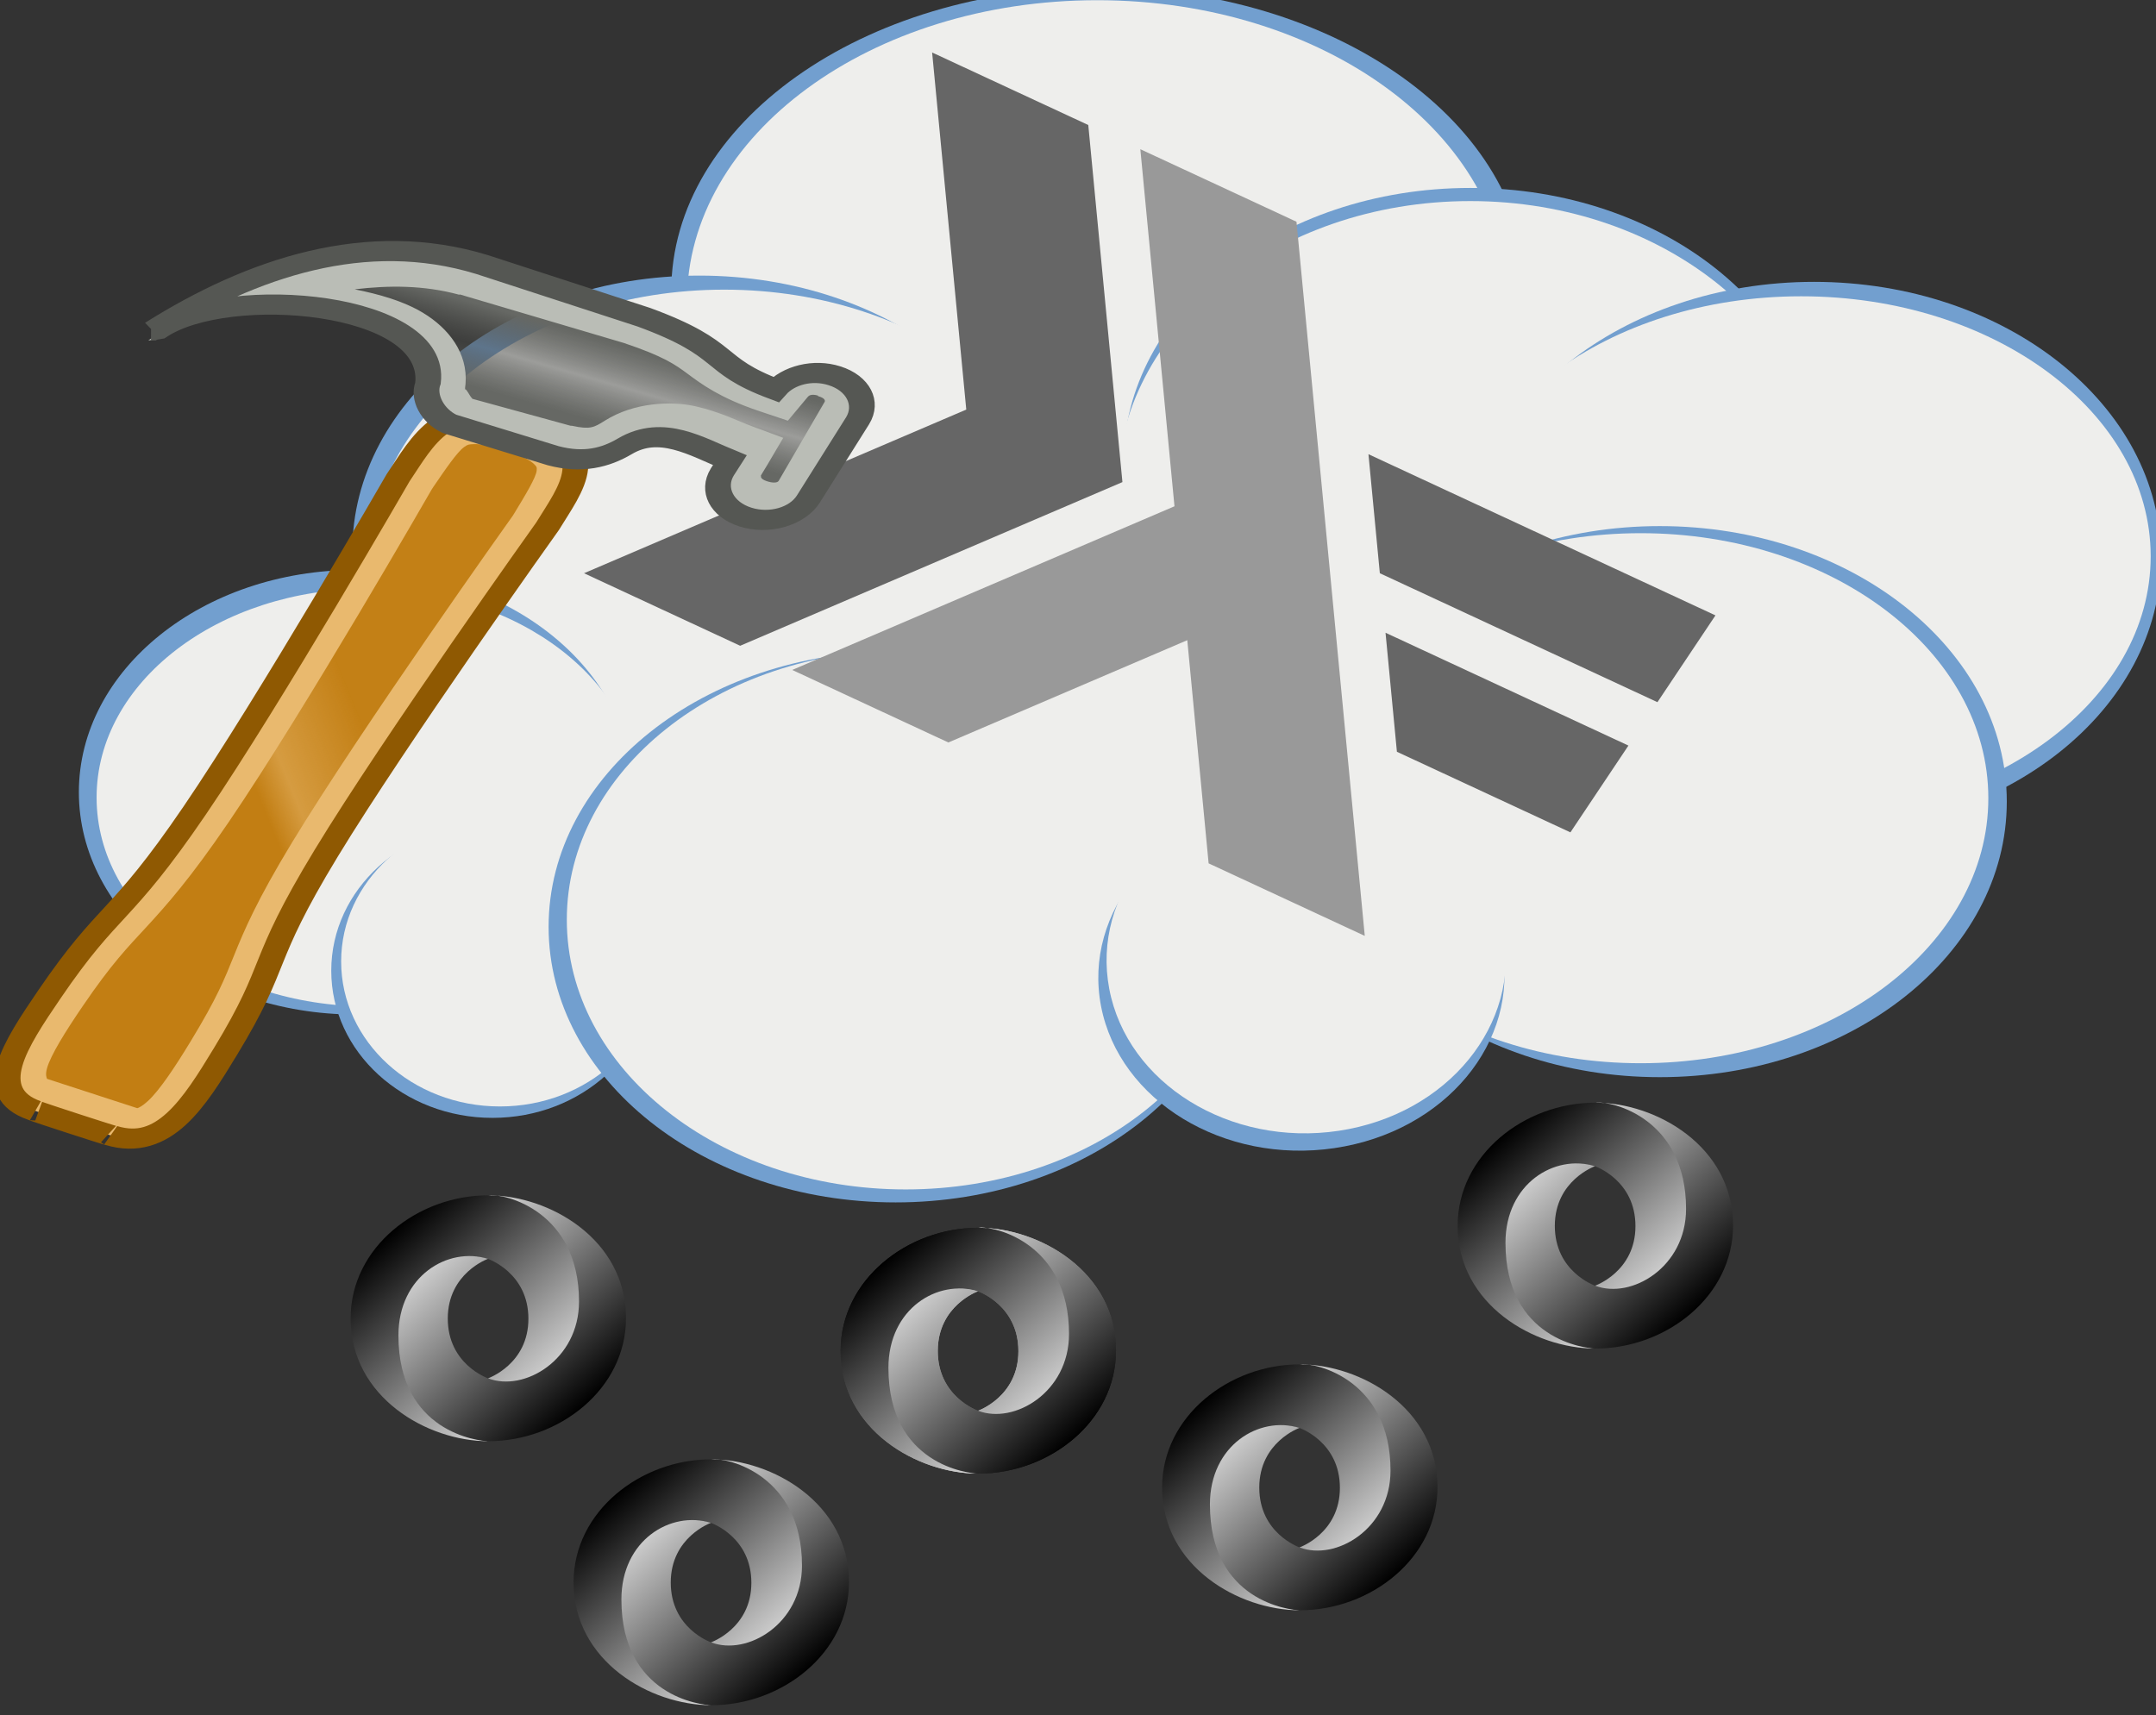<?xml version="1.0" encoding="UTF-8" standalone="no"?>
<!-- Created with Inkscape (http://www.inkscape.org/) -->

<svg
   xmlns:dc="http://purl.org/dc/elements/1.1/"
   xmlns:cc="http://creativecommons.org/ns#"
   xmlns:rdf="http://www.w3.org/1999/02/22-rdf-syntax-ns#"
   xmlns:svg="http://www.w3.org/2000/svg"
   xmlns="http://www.w3.org/2000/svg"
   xmlns:xlink="http://www.w3.org/1999/xlink"
   xmlns:sodipodi="http://sodipodi.sourceforge.net/DTD/sodipodi-0.dtd"
   xmlns:inkscape="http://www.inkscape.org/namespaces/inkscape"
   width="137"
   height="109"
   id="svg4189"
   version="1.1"
   inkscape:version="0.92.3 (2405546, 2018-03-11)"
   sodipodi:docname="io-webserver.svg"
   inkscape:output_extension="org.inkscape.output.svg.inkscape"
   inkscape:export-filename="D:\Cliparts\New\cloud.png"
   inkscape:export-xdpi="76.224487"
   inkscape:export-ydpi="76.224487">
  <rect width="100%" height="100%" fill="#333333" stroke="none"/>
  <title
     id="title4428">Cloud</title>
  <defs
     id="defs4191">
    <inkscape:perspective
       sodipodi:type="inkscape:persp3d"
       inkscape:vp_x="0 : 49 : 1"
       inkscape:vp_y="0 : 1000 : 0"
       inkscape:vp_z="151 : 49 : 1"
       inkscape:persp3d-origin="75.5 : 32.666667 : 1"
       id="perspective4636" />
    <radialGradient
       id="path3039_1_"
       cx="-162.49"
       cy="-863.938"
       r="17.688"
       gradientTransform="matrix(0.77,0,0,-0.226,138.799,-151.119)"
       gradientUnits="userSpaceOnUse">
      <stop
         offset="0"
         style="stop-color:#000000"
         id="stop1011" />
      <stop
         offset="0.135"
         style="stop-color:#2D2D2D"
         id="stop1013" />
      <stop
         offset="0.375"
         style="stop-color:#777777"
         id="stop1015" />
      <stop
         offset="0.59"
         style="stop-color:#B1B1B1"
         id="stop1017" />
      <stop
         offset="0.773"
         style="stop-color:#DBDBDB"
         id="stop1019" />
      <stop
         offset="0.915"
         style="stop-color:#F5F5F5"
         id="stop1021" />
      <stop
         offset="1"
         style="stop-color:#FFFFFF"
         id="stop1023" />
    </radialGradient>
    <linearGradient
       gradientTransform="matrix(0.707,-0.707,-0.707,-0.707,-26.258,770.649)"
       y2="375.091"
       x2="653.114"
       y1="375.091"
       x1="648.335"
       gradientUnits="userSpaceOnUse"
       id="path3933_1_">
      <stop
         id="stop1028"
         style="stop-color:#C27E13"
         offset="0" />
      <stop
         id="stop1030"
         style="stop-color:#C27E13;stop-opacity:0.498"
         offset="0.269" />
      <stop
         id="stop1032"
         style="stop-color:#C27E13;stop-opacity:0.974"
         offset="1" />
    </linearGradient>
    <linearGradient
       gradientTransform="matrix(1,-0.011,-0.011,-1,305.473,336.67)"
       y2="327.573"
       x2="-268.386"
       y1="330.347"
       x1="-265.817"
       gradientUnits="userSpaceOnUse"
       id="path3732_1_">
      <stop
         id="stop1037"
         style="stop-color:#666864"
         offset="0" />
      <stop
         id="stop1039"
         style="stop-color:#494A47;stop-opacity:0.498"
         offset="0.5" />
      <stop
         id="stop1041"
         style="stop-color:#666864"
         offset="1" />
    </linearGradient>
    <clipPath
       id="clip1">
      <path
         id="path2453"
         d="M 0,120 H 170 V 0 H 0 Z m 0,0"
         inkscape:connector-curvature="0" />
    </clipPath>
    <linearGradient
       id="linearGradient8385">
      <stop
         offset="0"
         style="stop-color:#000000;stop-opacity:1"
         id="stop8387" />
      <stop
         offset="1"
         style="stop-color:#ffffff;stop-opacity:1"
         id="stop8389" />
    </linearGradient>
    <linearGradient
       gradientTransform="matrix(0.999,0,0,0.999,689.008,-388.844)"
       gradientUnits="userSpaceOnUse"
       xlink:href="#linearGradient8385"
       id="linearGradient3002"
       y2="413.045"
       x2="-666.116"
       y1="525.908"
       x1="-553.27" />
    <linearGradient
       gradientTransform="matrix(0.999,0,0,0.999,689.008,-388.844)"
       gradientUnits="userSpaceOnUse"
       xlink:href="#linearGradient8385"
       id="linearGradient3005"
       y2="525.908"
       x2="-553.27"
       y1="413.045"
       x1="-666.117" />
    <linearGradient
       inkscape:collect="always"
       xlink:href="#linearGradient8385"
       id="linearGradient2562"
       gradientUnits="userSpaceOnUse"
       gradientTransform="matrix(0.999,0,0,0.999,689.008,-388.844)"
       x1="-666.117"
       y1="413.045"
       x2="-553.27"
       y2="525.908" />
    <linearGradient
       inkscape:collect="always"
       xlink:href="#linearGradient8385"
       id="linearGradient2564"
       gradientUnits="userSpaceOnUse"
       gradientTransform="matrix(0.999,0,0,0.999,689.008,-388.844)"
       x1="-553.27"
       y1="525.908"
       x2="-666.116"
       y2="413.045" />
    <linearGradient
       inkscape:collect="always"
       xlink:href="#linearGradient8385"
       id="linearGradient2572"
       gradientUnits="userSpaceOnUse"
       gradientTransform="matrix(0.999,0,0,0.999,689.008,-388.844)"
       x1="-666.117"
       y1="413.045"
       x2="-553.27"
       y2="525.908" />
    <linearGradient
       inkscape:collect="always"
       xlink:href="#linearGradient8385"
       id="linearGradient2574"
       gradientUnits="userSpaceOnUse"
       gradientTransform="matrix(0.999,0,0,0.999,689.008,-388.844)"
       x1="-553.27"
       y1="525.908"
       x2="-666.116"
       y2="413.045" />
    <linearGradient
       inkscape:collect="always"
       xlink:href="#linearGradient8385"
       id="linearGradient2588"
       gradientUnits="userSpaceOnUse"
       gradientTransform="matrix(0.999,0,0,0.999,689.008,-388.844)"
       x1="-666.117"
       y1="413.045"
       x2="-553.27"
       y2="525.908" />
    <linearGradient
       inkscape:collect="always"
       xlink:href="#linearGradient8385"
       id="linearGradient2590"
       gradientUnits="userSpaceOnUse"
       gradientTransform="matrix(0.999,0,0,0.999,689.008,-388.844)"
       x1="-553.27"
       y1="525.908"
       x2="-666.116"
       y2="413.045" />
    <linearGradient
       inkscape:collect="always"
       xlink:href="#linearGradient8385"
       id="linearGradient2598"
       gradientUnits="userSpaceOnUse"
       gradientTransform="matrix(0.999,0,0,0.999,689.008,-388.844)"
       x1="-666.117"
       y1="413.045"
       x2="-553.27"
       y2="525.908" />
    <linearGradient
       inkscape:collect="always"
       xlink:href="#linearGradient8385"
       id="linearGradient2600"
       gradientUnits="userSpaceOnUse"
       gradientTransform="matrix(0.999,0,0,0.999,689.008,-388.844)"
       x1="-553.27"
       y1="525.908"
       x2="-666.116"
       y2="413.045" />
    <meshgradient
       inkscape:collect="always"
       id="meshgradient2602"
       gradientUnits="userSpaceOnUse"
       x="4.994"
       y="3.139">
      <meshrow
         id="meshrow2892">
        <meshpatch
           id="meshpatch2894">
          <stop
             path="c 13.609,0  27.218,0  40.826,0"
             style="stop-color:#ffffff;stop-opacity:1"
             id="stop2896" />
          <stop
             path="c 0,13.117  0,26.235  0,39.353"
             style="stop-color:#000000;stop-opacity:1"
             id="stop2898" />
          <stop
             path="c -13.609,0  -30.599,6.554  -44.207,6.554"
             style="stop-color:#ffffff;stop-opacity:1"
             id="stop2900" />
          <stop
             path="c 0,-13.117  14.732,-28.234  3.381,-45.907"
             style="stop-color:#000000;stop-opacity:1"
             id="stop2902" />
        </meshpatch>
      </meshrow>
    </meshgradient>
    <meshgradient
       inkscape:collect="always"
       id="meshgradient3516"
       gradientUnits="userSpaceOnUse"
       x="4.994"
       y="3.139">
      <meshrow
         id="meshrow3528">
        <meshpatch
           id="meshpatch3526">
          <stop
             id="stop3518"
             style="stop-color:#ffffff;stop-opacity:1"
             path="c 13.609,0  27.218,0  40.826,0" />
          <stop
             id="stop3520"
             style="stop-color:#000000;stop-opacity:1"
             path="c 0,13.117  0,26.235  0,39.353" />
          <stop
             id="stop3522"
             style="stop-color:#ffffff;stop-opacity:1"
             path="c -13.609,0  -30.599,6.554  -44.207,6.554" />
          <stop
             id="stop3524"
             style="stop-color:#000000;stop-opacity:1"
             path="c 0,-13.117  14.732,-28.234  3.381,-45.907" />
        </meshpatch>
      </meshrow>
    </meshgradient>
    <meshgradient
       inkscape:collect="always"
       id="meshgradient3530"
       gradientUnits="userSpaceOnUse"
       x="4.994"
       y="3.139">
      <meshrow
         id="meshrow3542">
        <meshpatch
           id="meshpatch3540">
          <stop
             id="stop3532"
             style="stop-color:#ffffff;stop-opacity:1"
             path="c 13.609,0  27.218,0  40.826,0" />
          <stop
             id="stop3534"
             style="stop-color:#000000;stop-opacity:1"
             path="c 0,13.117  0,26.235  0,39.353" />
          <stop
             id="stop3536"
             style="stop-color:#ffffff;stop-opacity:1"
             path="c -13.609,0  -30.599,6.554  -44.207,6.554" />
          <stop
             id="stop3538"
             style="stop-color:#000000;stop-opacity:1"
             path="c 0,-13.117  14.732,-28.234  3.381,-45.907" />
        </meshpatch>
      </meshrow>
    </meshgradient>
    <meshgradient
       inkscape:collect="always"
       id="meshgradient3544"
       gradientUnits="userSpaceOnUse"
       x="4.994"
       y="3.139">
      <meshrow
         id="meshrow3556">
        <meshpatch
           id="meshpatch3554">
          <stop
             id="stop3546"
             style="stop-color:#ffffff;stop-opacity:1"
             path="c 13.609,0  27.218,0  40.826,0" />
          <stop
             id="stop3548"
             style="stop-color:#000000;stop-opacity:1"
             path="c 0,13.117  0,26.235  0,39.353" />
          <stop
             id="stop3550"
             style="stop-color:#ffffff;stop-opacity:1"
             path="c -13.609,0  -30.599,6.554  -44.207,6.554" />
          <stop
             id="stop3552"
             style="stop-color:#000000;stop-opacity:1"
             path="c 0,-13.117  14.732,-28.234  3.381,-45.907" />
        </meshpatch>
      </meshrow>
    </meshgradient>
    <linearGradient
       inkscape:collect="always"
       xlink:href="#linearGradient8385"
       id="linearGradient3558"
       gradientUnits="userSpaceOnUse"
       gradientTransform="matrix(0.999,0,0,0.999,689.008,-388.844)"
       x1="-666.117"
       y1="413.045"
       x2="-553.27"
       y2="525.908" />
    <linearGradient
       inkscape:collect="always"
       xlink:href="#linearGradient8385"
       id="linearGradient3560"
       gradientUnits="userSpaceOnUse"
       gradientTransform="matrix(0.999,0,0,0.999,689.008,-388.844)"
       x1="-553.27"
       y1="525.908"
       x2="-666.116"
       y2="413.045" />
  </defs>
  <sodipodi:namedview
     id="base"
     pagecolor="#ffffff"
     bordercolor="#666666"
     borderopacity="1.0"
     inkscape:pageopacity="0.0"
     inkscape:pageshadow="2"
     inkscape:zoom="10.707617"
     inkscape:cx="49.357027"
     inkscape:cy="74.032924"
     inkscape:document-units="px"
     inkscape:current-layer="layer1"
     showgrid="false"
     inkscape:showpageshadow="false"
     width="151px"
     inkscape:window-width="1920"
     inkscape:window-height="1080"
     inkscape:window-x="0"
     inkscape:window-y="0"
     inkscape:window-maximized="0" />
  <g
     inkscape:label="Calque 1"
     inkscape:groupmode="layer"
     id="layer1"
     transform="translate(0,-943.362)">
    <g
       transform="matrix(1.773,-0.647,0.544,1.49,-34.049,989.698)"
       id="g1615"
       style="fill:url(#meshgradient2602);fill-opacity:1">
      <g
         id="g1048"
         style="fill:url(#meshgradient3544);fill-opacity:1" />
    </g>
    <g
       id="g3700">
      <g
         transform="matrix(0.882,0,0,0.788,4.575,190.526)"
         id="g3636">
        <g
           id="g4449">
          <path
             id="path2844"
             d="m 104.794,978.866 c 0,13.529 -13.794,24.496 -30.81,24.496 -17.016,0 -30.81,-10.967 -30.81,-24.496 0,-13.529 13.794,-24.496 30.81,-24.496 17.016,0 30.81,10.967 30.81,24.496 z"
             style="fill:#729fcf;fill-opacity:1;fill-rule:nonzero;stroke:none"
             inkscape:connector-curvature="0" />
          <path
             id="path2844-3"
             d="m 103.424,979.71 c 0,13.43 -13.234,24.318 -29.56,24.318 -16.325,0 -29.56,-10.887 -29.56,-24.318 0,-13.43 13.234,-24.318 29.56,-24.318 16.325,0 29.56,10.887 29.56,24.318 z"
             style="fill:#eeeeec;fill-opacity:1;fill-rule:nonzero;stroke:none"
             inkscape:connector-curvature="0" />
          <path
             id="path2844-9"
             d="m 106.057,1009.928 c 0,12.274 -11.193,22.223 -25.001,22.223 -13.808,0 -25.001,-9.95 -25.001,-22.223 0,-12.274 11.193,-22.223 25.001,-22.223 13.808,0 25.001,9.95 25.001,22.223 z"
             style="fill:#eeeeec;fill-opacity:1;fill-rule:nonzero;stroke:none"
             inkscape:connector-curvature="0" />
          <path
             id="path2844-5"
             d="m 125.755,992.756 c 0,12.274 -11.193,22.223 -25.001,22.223 -13.808,0 -25.001,-9.95 -25.001,-22.223 0,-12.274 11.193,-22.223 25.001,-22.223 13.808,0 25.001,9.95 25.001,22.223 z"
             style="fill:#729fcf;fill-opacity:1;fill-rule:nonzero;stroke:none"
             inkscape:connector-curvature="0" />
          <path
             id="path2844-11"
             d="m 70.197,999.827 c 0,12.274 -11.193,22.223 -25.001,22.223 -13.808,0 -25.001,-9.95 -25.001,-22.223 0,-12.274 11.193,-22.223 25.001,-22.223 13.808,0 25.001,9.95 25.001,22.223 z"
             style="fill:#729fcf;fill-opacity:1;fill-rule:nonzero;stroke:none"
             inkscape:connector-curvature="0" />
          <path
             id="path2844-11-1"
             d="m 72.616,1000.96 c 0,12.274 -11.473,22.223 -25.626,22.223 -14.153,0 -25.626,-9.95 -25.626,-22.223 0,-12.274 11.473,-22.223 25.626,-22.223 14.153,0 25.626,9.95 25.626,22.223 z"
             style="fill:#eeeeec;fill-opacity:1;fill-rule:nonzero;stroke:none"
             inkscape:connector-curvature="0" />
          <path
             id="path2844-1"
             d="m 40.397,1019.272 c 0,9.903 -8.932,17.93 -19.951,17.93 -11.018,0 -19.951,-8.028 -19.951,-17.93 0,-9.903 8.932,-17.93 19.951,-17.93 11.018,0 19.951,8.028 19.951,17.93 z"
             style="fill:#729fcf;fill-opacity:1;fill-rule:nonzero;stroke:none"
             inkscape:connector-curvature="0" />
          <path
             id="path2844-1-76"
             d="m 40.958,1019.699 c 0,9.305 -8.772,16.848 -19.593,16.848 -10.821,0 -19.593,-7.543 -19.593,-16.848 0,-9.305 8.772,-16.848 19.593,-16.848 10.821,0 19.593,7.543 19.593,16.848 z"
             style="fill:#eeeeec;fill-opacity:1;fill-rule:nonzero;stroke:none"
             inkscape:connector-curvature="0" />
          <path
             id="path2844-5-4"
             d="m 126.187,994.888 c 0,12.865 -11.393,23.295 -25.448,23.295 -14.054,0 -25.448,-10.429 -25.448,-23.295 0,-12.865 11.393,-23.295 25.448,-23.295 14.054,0 25.448,10.429 25.448,23.295 z"
             style="fill:#eeeeec;fill-opacity:1;fill-rule:nonzero;stroke:none"
             inkscape:connector-curvature="0" />
          <path
             id="path2844-2"
             d="m 150.504,1000.332 c 0,12.274 -11.193,22.223 -25.001,22.223 -13.808,0 -25.001,-9.95 -25.001,-22.223 0,-12.274 11.193,-22.223 25.001,-22.223 13.808,0 25.001,9.95 25.001,22.223 z"
             style="fill:#729fcf;fill-opacity:1;fill-rule:nonzero;stroke:none"
             inkscape:connector-curvature="0" />
          <path
             id="path2844-2-2"
             d="m 149.759,1000.245 c 0,11.583 -11.273,20.973 -25.18,20.973 -13.906,0 -25.18,-9.39 -25.18,-20.973 0,-11.583 11.273,-20.973 25.18,-20.973 13.906,0 25.18,9.39 25.18,20.973 z"
             style="fill:#eeeeec;fill-opacity:1;fill-rule:nonzero;stroke:none"
             inkscape:connector-curvature="0" />
          <path
             id="path2844-1-7"
             d="m 41.912,1033.667 c 0,6.555 -5.201,11.869 -11.617,11.869 -6.416,0 -11.617,-5.314 -11.617,-11.869 0,-6.555 5.201,-11.869 11.617,-11.869 6.416,0 11.617,5.314 11.617,11.869 z"
             style="fill:#729fcf;fill-opacity:1;fill-rule:nonzero;stroke:none"
             inkscape:connector-curvature="0" />
          <path
             id="path2844-1-7-2"
             d="m 42.267,1032.924 c 0,6.457 -5.121,11.691 -11.438,11.691 -6.317,0 -11.438,-5.234 -11.438,-11.691 0,-6.457 5.121,-11.691 11.438,-11.691 6.317,0 11.438,5.234 11.438,11.691 z"
             style="fill:#eeeeec;fill-opacity:1;fill-rule:nonzero;stroke:none"
             inkscape:connector-curvature="0" />
          <path
             id="path2844-4"
             d="m 84.339,1030.131 c 0,12.274 -11.193,22.223 -25.001,22.223 -13.808,0 -25.001,-9.95 -25.001,-22.223 0,-12.274 11.193,-22.223 25.001,-22.223 13.808,0 25.001,9.95 25.001,22.223 z"
             style="fill:#729fcf;fill-opacity:1;fill-rule:nonzero;stroke:none"
             inkscape:connector-curvature="0" />
          <path
             id="path2844-4-2"
             d="m 84.475,1029.554 c 0,12.014 -10.93,21.754 -24.413,21.754 -13.483,0 -24.413,-9.739 -24.413,-21.754 0,-12.014 10.93,-21.754 24.413,-21.754 13.483,0 24.413,9.74 24.413,21.754 z"
             style="fill:#eeeeec;fill-opacity:1;fill-rule:nonzero;stroke:none"
             inkscape:connector-curvature="0" />
          <path
             id="path2844-8"
             d="m 139.392,1020.03 c 0,12.274 -11.193,22.223 -25.001,22.223 -13.808,0 -25.001,-9.95 -25.001,-22.223 0,-12.274 11.193,-22.223 25.001,-22.223 13.808,0 25.001,9.95 25.001,22.223 z"
             style="fill:#729fcf;fill-opacity:1;fill-rule:nonzero;stroke:none"
             inkscape:connector-curvature="0" />
          <path
             id="path2844-8-1"
             d="m 138.062,1019.754 c 0,11.805 -11.213,21.375 -25.046,21.375 -13.832,0 -25.046,-9.57 -25.046,-21.375 0,-11.805 11.213,-21.375 25.046,-21.375 13.832,0 25.046,9.57 25.046,21.375 z"
             style="fill:#eeeeec;fill-opacity:1;fill-rule:nonzero;stroke:none"
             inkscape:connector-curvature="0" />
          <path
             id="path2844-1-7-6"
             d="m 90.958,1047.975 c -7.972,1.318 -15.502,-3.805 -16.82,-11.443 -1.318,-7.638 4.076,-14.898 12.048,-16.217 7.972,-1.318 15.502,3.805 16.82,11.443 1.318,7.638 -4.076,14.898 -12.048,16.216 z"
             style="fill:#729fcf;fill-opacity:1;fill-rule:nonzero;stroke:none"
             inkscape:connector-curvature="0" />
          <path
             id="path2844-1-7-6-5"
             d="m 91.268,1046.578 c -7.838,1.318 -15.242,-3.805 -16.538,-11.443 -1.296,-7.638 4.008,-14.898 11.845,-16.217 7.838,-1.318 15.242,3.805 16.538,11.443 1.296,7.638 -4.008,14.898 -11.845,16.217 z"
             style="fill:#eeeeec;fill-opacity:1;fill-rule:nonzero;stroke:none"
             inkscape:connector-curvature="0" />
        </g>
        <g
           id="surface0"
           transform="matrix(0.375,0.195,-0.209,0.35,61.968,959.609)">
          <g
             id="g2466"
             clip-path="url(#clip1)"
             style="clip-rule:nonzero">
            <path
               id="path2458"
               d="M 0,120 40,60 0,0 h 30 l 40,60 -40,60 z m 0,0"
               style="fill:#666666;fill-opacity:1;fill-rule:nonzero;stroke:none"
               inkscape:connector-curvature="0" />
            <path
               id="path2460"
               d="M 40,120 80,60 40,0 h 30 l 80,120 H 120 L 95,82.5 70,120 Z m 0,0"
               style="fill:#999999;fill-opacity:1;fill-rule:nonzero;stroke:none"
               inkscape:connector-curvature="0" />
            <path
               id="path2462"
               d="M 136.667,85 123.333,65 H 170 v 20 z m 0,0"
               style="fill:#666666;fill-opacity:1;fill-rule:nonzero;stroke:none"
               inkscape:connector-curvature="0" />
            <path
               id="path2464"
               d="M 116.667,55 103.333,35 H 170 v 20 z m 0,0"
               style="fill:#666666;fill-opacity:1;fill-rule:nonzero;stroke:none"
               inkscape:connector-curvature="0" />
          </g>
        </g>
        <g
           transform="matrix(1.638,0.596,-0.869,1.511,-220.231,845.742)"
           id="g4721"
           style="fill:url(#meshgradient3516);fill-opacity:1">
          <path
             style="fill:#e9b96e;fill-opacity:1;stroke:#8f5902;stroke-width:1"
             d="m 171.042,65.703 c 2.283,-0.051 2.249,-2.611 2.181,-5.344 -0.12,-4.782 -0.829,-4.22 -0.979,-10.197 -0.15,-5.977 0.394,-17.608 0.394,-17.608 -0.048,-1.904 0.283,-4.438 -3.286,-4.203 -3.568,-0.234 -3.238,2.298 -3.286,4.203 0,0 0.544,11.632 0.394,17.608 -0.149,5.977 -0.859,5.415 -0.979,10.196 -0.068,2.733 -0.102,5.293 2.181,5.344 0,0 -0.166,0.019 1.69,0.019 1.856,0 1.69,-0.018 1.69,-0.018 z"
             inkscape:connector-curvature="0"
             sodipodi:nodetypes="ccscccscccc"
             id="path3930" />
          <linearGradient
             gradientTransform="matrix(0.707,-0.707,-0.707,-0.707,-26.258,770.649)"
             y2="375.091"
             x2="653.114"
             y1="375.091"
             x1="648.335"
             gradientUnits="userSpaceOnUse"
             id="linearGradient1649">
            <stop
               id="stop1643"
               style="stop-color:#C27E13;fill-opacity:1.0"
               offset="0" />
            <stop
               id="stop1645"
               style="stop-color:#C27E13;stop-opacity:0.498;fill-opacity:1.0"
               offset="0.269" />
            <stop
               id="stop1647"
               style="stop-color:#C27E13;stop-opacity:0.974;fill-opacity:1.0"
               offset="1" />
          </linearGradient>
          <path
             style="fill:url(#path3933_1_);fill-opacity:1"
             d="m 169.25,29.844 h 0.094 0.094 c 0.717,-0.047 1.094,0.079 1.25,0.156 0.155,0.077 0.176,0.084 0.25,0.25 0.138,0.316 0.162,1.231 0.187,2.219 0,0 0,0.124 0.001,0.125 -0.008,0.162 -0.528,11.521 -0.376,17.593 0.076,3.049 0.317,4.56 0.531,5.781 0.214,1.222 0.38,2.123 0.437,4.438 0.034,1.361 0.017,2.612 -0.156,3.25 -0.086,0.319 -0.181,0.434 -0.219,0.469 h -3.969 c -0.037,-0.035 -0.163,-0.149 -0.25,-0.469 -0.174,-0.638 -0.191,-1.889 -0.156,-3.25 0.058,-2.316 0.254,-3.215 0.469,-4.438 0.215,-1.223 0.455,-2.732 0.531,-5.782 0.152,-6.073 -0.399,-17.431 -0.406,-17.593 0,-0.014 -0.001,-0.017 0,-0.031 0,-10e-4 0,-0.094 0,-0.094 0.026,-0.988 0.049,-1.903 0.188,-2.219 0.073,-0.166 0.094,-0.173 0.25,-0.25 0.155,-0.076 0.532,-0.203 1.25,-0.155 z"
             inkscape:connector-curvature="0"
             sodipodi:nodetypes="cccsscccsccccscssccccccc"
             id="path3933" />
        </g>
        <g
           transform="matrix(1.778,-0.631,0.525,1.497,-35.396,990.132)"
           id="g3815"
           style="fill:url(#meshgradient3530);fill-opacity:1">
          <linearGradient
             gradientTransform="matrix(1,-0.011,-0.011,-1,305.473,336.67)"
             y2="327.573"
             x2="-268.386"
             y1="330.347"
             x1="-265.817"
             gradientUnits="userSpaceOnUse"
             id="linearGradient1659">
            <stop
               id="stop1653"
               style="stop-color:#666864;fill-opacity:1.0"
               offset="0" />
            <stop
               id="stop1655"
               style="stop-color:#494A47;stop-opacity:0.498;fill-opacity:1.0"
               offset="0.5" />
            <stop
               id="stop1657"
               style="stop-color:#666864;fill-opacity:1.0"
               offset="1" />
          </linearGradient>
          <path
             style="fill:url(#path3732_1_);fill-opacity:1"
             d="m 21.733,4.29 0.277,0.042 c 3.13,-1.237 10.517,2.544 9.129,6.355 -0.371,0.607 -0.245,1.642 0.277,2.268 l 3.389,2.985 c 0.996,0.802 1.896,0.827 2.733,0.547 1.617,-0.54 2.62,1.016 3.668,2.135 l -0.419,0.461 c -0.62,0.7 -0.496,1.815 0.28,2.51 0.776,0.695 1.901,0.695 2.522,0.002 L 46.364,18.5 c 0.62,-0.7 0.496,-1.814 -0.285,-2.506 -0.7,-0.631 -1.668,-0.664 -2.312,-0.151 -2.138,-2.147 -1.099,-2.544 -3.918,-5.337 L 34.593,5.699 C 30.818,2.383 26.164,2.644 21.733,4.29 Z"
             inkscape:connector-curvature="0"
             sodipodi:nodetypes="cccccsccsccccccc"
             id="path3732" />
          <path
             style="fill:#babdb6;fill-opacity:1"
             d="M 27.582,3.097 C 25.65,3.103 23.677,3.564 21.738,4.284 l 0.281,0.062 c 3.13,-1.237 10.513,2.533 9.125,6.344 -0.371,0.607 -0.242,1.624 0.282,2.25 l 3.374,3 c 0.997,0.802 1.913,0.842 2.75,0.562 1.616,-0.54 2.609,1.006 3.656,2.125 l -0.405,0.469 c -0.62,0.7 -0.496,1.805 0.281,2.5 0.777,0.695 1.881,0.693 2.5,0 l 2.782,-3.094 c 0.62,-0.7 0.498,-1.809 -0.282,-2.5 -0.701,-0.63 -1.668,-0.669 -2.312,-0.156 -2.137,-2.147 -1.089,-2.551 -3.906,-5.344 L 34.582,5.69 c -2.124,-1.865 -4.517,-2.602 -7,-2.593 z m 2.312,1.874 c 1.287,0.323 2.536,0.838 3.688,1.844 0.008,0.007 0.024,-0.006 0.031,0 l 5.219,4.812 c 1.246,1.247 1.545,1.811 1.875,2.469 0.337,0.673 0.812,1.62 2.001,2.813 l 0.937,0.937 1.062,-0.844 c 0.047,-0.038 0.165,-0.095 0.375,0.094 v 0.031 c 0.24,0.213 0.186,0.341 0.155,0.375 l -2.781,3.094 c -0.019,0.021 -0.135,0.089 -0.375,-0.125 -0.226,-0.202 -0.217,-0.329 -0.188,-0.375 0.002,-0.003 -10e-4,-0.029 10e-4,-0.031 l 0.406,-0.437 0.937,-1.032 -0.937,-1 c -0.45,-0.481 -0.98,-1.21 -1.781,-1.844 -0.801,-0.634 -2.162,-1.124 -3.468,-0.688 -0.485,0.162 -0.655,0.214 -1.251,-0.25 l -0.062,-0.032 -3.156,-2.781 c -0.004,-0.005 0.004,-0.023 0,-0.031 -0.055,-0.119 -0.059,-0.537 -0.125,-0.531 l 0.03,-0.094 0.063,-0.156 C 33.072,9.759 32.738,8.273 32.019,7.126 31.484,6.274 30.716,5.583 29.894,4.971 Z"
             inkscape:connector-curvature="0"
             id="path3723" />
          <path
             style="fill:none;fill-opacity:1;stroke:#555753"
             d="m 22.025,3.866 0.276,0.052 c 3.17,-1.13 10.424,2.902 8.907,6.663 -0.393,0.594 -0.303,1.632 0.199,2.276 l 3.284,3.1 c 0.968,0.836 1.867,0.891 2.713,0.641 1.635,-0.485 2.584,1.104 3.593,2.259 l -0.436,0.446 c -0.643,0.679 -0.558,1.797 0.195,2.518 0.752,0.722 1.876,0.759 2.521,0.088 l 2.877,-2.998 c 0.644,-0.678 0.558,-1.797 -0.198,-2.514 -0.679,-0.654 -1.645,-0.721 -2.306,-0.23 -2.063,-2.219 -1.012,-2.581 -3.731,-5.468 L 34.83,5.714 C 31.17,2.272 26.511,2.374 22.025,3.866 Z"
             inkscape:connector-curvature="0"
             sodipodi:nodetypes="cccccsccsccccccc"
             id="use3311" />
        </g>
        <g
           id="g2554"
           transform="matrix(0.124,0,0,0.124,99.83,1044.3)">
          <path
             style="color:#000000;display:inline;overflow:visible;visibility:visible;fill:url(#linearGradient3005);fill-opacity:1;fill-rule:evenodd;stroke:none;stroke-width:0.5;marker:none"
             id="path7508"
             d="m 79.865,119.1 c 35.398,48.255 70.04,-13.469 69.989,-50.587 C 149.793,24.627 105.312,0.099 79.836,0.099 38.943,0.099 0,33.895 0,80.135 c 0,51.396 44.64,79.865 79.836,79.865 -7.964,-1.147 -34.506,-6.834 -34.863,-67.967 -0.24,-41.347 13.488,-57.866 34.805,-50.599 0.477,0.177 23.514,9.265 23.514,38.951 0,29.56 -23.427,38.715 -23.427,38.715 z"
             inkscape:connector-curvature="0" />
          <path
             style="color:#000000;display:inline;overflow:visible;visibility:visible;fill:url(#linearGradient3002);fill-opacity:1;fill-rule:evenodd;stroke:none;stroke-width:0.5;marker:none"
             id="path7510"
             d="M 79.823,41.401 C 56.433,33.339 27.78,52.617 27.78,91.23 c 0,63.048 46.721,68.77 52.384,68.77 C 121.057,160 160,126.204 160,79.964 160,28.568 115.36,0.099 80.164,0.099 c 9.748,-1.35 52.541,10.55 52.541,69.037 0,38.141 -31.953,58.905 -52.735,50.033 -0.477,-0.177 -23.514,-9.265 -23.514,-38.951 0,-29.56 23.367,-38.818 23.367,-38.818 z"
             inkscape:connector-curvature="0" />
        </g>
        <g
           transform="matrix(0.124,0,0,0.124,78.537,1065.407)"
           id="g2560">
          <path
             inkscape:connector-curvature="0"
             d="m 79.865,119.1 c 35.398,48.255 70.04,-13.469 69.989,-50.587 C 149.793,24.627 105.312,0.099 79.836,0.099 38.943,0.099 0,33.895 0,80.135 c 0,51.396 44.64,79.865 79.836,79.865 -7.964,-1.147 -34.506,-6.834 -34.863,-67.967 -0.24,-41.347 13.488,-57.866 34.805,-50.599 0.477,0.177 23.514,9.265 23.514,38.951 0,29.56 -23.427,38.715 -23.427,38.715 z"
             id="path2556"
             style="color:#000000;display:inline;overflow:visible;visibility:visible;fill:url(#linearGradient2562);fill-opacity:1;fill-rule:evenodd;stroke:none;stroke-width:0.5;marker:none" />
          <path
             inkscape:connector-curvature="0"
             d="M 79.823,41.401 C 56.433,33.339 27.78,52.617 27.78,91.23 c 0,63.048 46.721,68.77 52.384,68.77 C 121.057,160 160,126.204 160,79.964 160,28.568 115.36,0.099 80.164,0.099 c 9.748,-1.35 52.541,10.55 52.541,69.037 0,38.141 -31.953,58.905 -52.735,50.033 -0.477,-0.177 -23.514,-9.265 -23.514,-38.951 0,-29.56 23.367,-38.818 23.367,-38.818 z"
             id="path2558"
             style="color:#000000;display:inline;overflow:visible;visibility:visible;fill:url(#linearGradient2564);fill-opacity:1;fill-rule:evenodd;stroke:none;stroke-width:0.5;marker:none" />
        </g>
        <g
           id="g2570"
           transform="matrix(0.124,0,0,0.124,55.375,1054.387)">
          <path
             style="color:#000000;display:inline;overflow:visible;visibility:visible;fill:url(#linearGradient3558);fill-opacity:1;fill-rule:evenodd;stroke:none;stroke-width:0.5;marker:none"
             id="path2566"
             d="m 79.865,119.1 c 35.398,48.255 70.04,-13.469 69.989,-50.587 C 149.793,24.627 105.312,0.099 79.836,0.099 38.943,0.099 0,33.895 0,80.135 c 0,51.396 44.64,79.865 79.836,79.865 -7.964,-1.147 -34.506,-6.834 -34.863,-67.967 -0.24,-41.347 13.488,-57.866 34.805,-50.599 0.477,0.177 23.514,9.265 23.514,38.951 0,29.56 -23.427,38.715 -23.427,38.715 z"
             inkscape:connector-curvature="0" />
          <path
             style="color:#000000;display:inline;overflow:visible;visibility:visible;fill:url(#linearGradient3560);fill-opacity:1;fill-rule:evenodd;stroke:none;stroke-width:0.5;marker:none"
             id="path2568"
             d="M 79.823,41.401 C 56.433,33.339 27.78,52.617 27.78,91.23 c 0,63.048 46.721,68.77 52.384,68.77 C 121.057,160 160,126.204 160,79.964 160,28.568 115.36,0.099 80.164,0.099 c 9.748,-1.35 52.541,10.55 52.541,69.037 0,38.141 -31.953,58.905 -52.735,50.033 -0.477,-0.177 -23.514,-9.265 -23.514,-38.951 0,-29.56 23.367,-38.818 23.367,-38.818 z"
             inkscape:connector-curvature="0" />
        </g>
        <g
           transform="matrix(0.124,0,0,0.124,55.375,1054.387)"
           id="g2580">
          <path
             inkscape:connector-curvature="0"
             d="m 79.865,119.1 c 35.398,48.255 70.04,-13.469 69.989,-50.587 C 149.793,24.627 105.312,0.099 79.836,0.099 38.943,0.099 0,33.895 0,80.135 c 0,51.396 44.64,79.865 79.836,79.865 -7.964,-1.147 -34.506,-6.834 -34.863,-67.967 -0.24,-41.347 13.488,-57.866 34.805,-50.599 0.477,0.177 23.514,9.265 23.514,38.951 0,29.56 -23.427,38.715 -23.427,38.715 z"
             id="path2576"
             style="color:#000000;display:inline;overflow:visible;visibility:visible;fill:url(#linearGradient2572);fill-opacity:1;fill-rule:evenodd;stroke:none;stroke-width:0.5;marker:none" />
          <path
             inkscape:connector-curvature="0"
             d="M 79.823,41.401 C 56.433,33.339 27.78,52.617 27.78,91.23 c 0,63.048 46.721,68.77 52.384,68.77 C 121.057,160 160,126.204 160,79.964 160,28.568 115.36,0.099 80.164,0.099 c 9.748,-1.35 52.541,10.55 52.541,69.037 0,38.141 -31.953,58.905 -52.735,50.033 -0.477,-0.177 -23.514,-9.265 -23.514,-38.951 0,-29.56 23.367,-38.818 23.367,-38.818 z"
             id="path2578"
             style="color:#000000;display:inline;overflow:visible;visibility:visible;fill:url(#linearGradient2574);fill-opacity:1;fill-rule:evenodd;stroke:none;stroke-width:0.5;marker:none" />
        </g>
        <g
           id="g2586"
           transform="matrix(0.124,0,0,0.124,36.137,1073.065)">
          <path
             style="color:#000000;display:inline;overflow:visible;visibility:visible;fill:url(#linearGradient2588);fill-opacity:1;fill-rule:evenodd;stroke:none;stroke-width:0.5;marker:none"
             id="path2582"
             d="m 79.865,119.1 c 35.398,48.255 70.04,-13.469 69.989,-50.587 C 149.793,24.627 105.312,0.099 79.836,0.099 38.943,0.099 0,33.895 0,80.135 c 0,51.396 44.64,79.865 79.836,79.865 -7.964,-1.147 -34.506,-6.834 -34.863,-67.967 -0.24,-41.347 13.488,-57.866 34.805,-50.599 0.477,0.177 23.514,9.265 23.514,38.951 0,29.56 -23.427,38.715 -23.427,38.715 z"
             inkscape:connector-curvature="0" />
          <path
             style="color:#000000;display:inline;overflow:visible;visibility:visible;fill:url(#linearGradient2590);fill-opacity:1;fill-rule:evenodd;stroke:none;stroke-width:0.5;marker:none"
             id="path2584"
             d="M 79.823,41.401 C 56.433,33.339 27.78,52.617 27.78,91.23 c 0,63.048 46.721,68.77 52.384,68.77 C 121.057,160 160,126.204 160,79.964 160,28.568 115.36,0.099 80.164,0.099 c 9.748,-1.35 52.541,10.55 52.541,69.037 0,38.141 -31.953,58.905 -52.735,50.033 -0.477,-0.177 -23.514,-9.265 -23.514,-38.951 0,-29.56 23.367,-38.818 23.367,-38.818 z"
             inkscape:connector-curvature="0" />
        </g>
        <g
           transform="matrix(0.124,0,0,0.124,20.073,1051.772)"
           id="g2596">
          <path
             inkscape:connector-curvature="0"
             d="m 79.865,119.1 c 35.398,48.255 70.04,-13.469 69.989,-50.587 C 149.793,24.627 105.312,0.099 79.836,0.099 38.943,0.099 0,33.895 0,80.135 c 0,51.396 44.64,79.865 79.836,79.865 -7.964,-1.147 -34.506,-6.834 -34.863,-67.967 -0.24,-41.347 13.488,-57.866 34.805,-50.599 0.477,0.177 23.514,9.265 23.514,38.951 0,29.56 -23.427,38.715 -23.427,38.715 z"
             id="path2592"
             style="color:#000000;display:inline;overflow:visible;visibility:visible;fill:url(#linearGradient2598);fill-opacity:1;fill-rule:evenodd;stroke:none;stroke-width:0.5;marker:none" />
          <path
             inkscape:connector-curvature="0"
             d="M 79.823,41.401 C 56.433,33.339 27.78,52.617 27.78,91.23 c 0,63.048 46.721,68.77 52.384,68.77 C 121.057,160 160,126.204 160,79.964 160,28.568 115.36,0.099 80.164,0.099 c 9.748,-1.35 52.541,10.55 52.541,69.037 0,38.141 -31.953,58.905 -52.735,50.033 -0.477,-0.177 -23.514,-9.265 -23.514,-38.951 0,-29.56 23.367,-38.818 23.367,-38.818 z"
             id="path2594"
             style="color:#000000;display:inline;overflow:visible;visibility:visible;fill:url(#linearGradient2600);fill-opacity:1;fill-rule:evenodd;stroke:none;stroke-width:0.5;marker:none" />
        </g>
      </g>
    </g>
  </g>
</svg>
